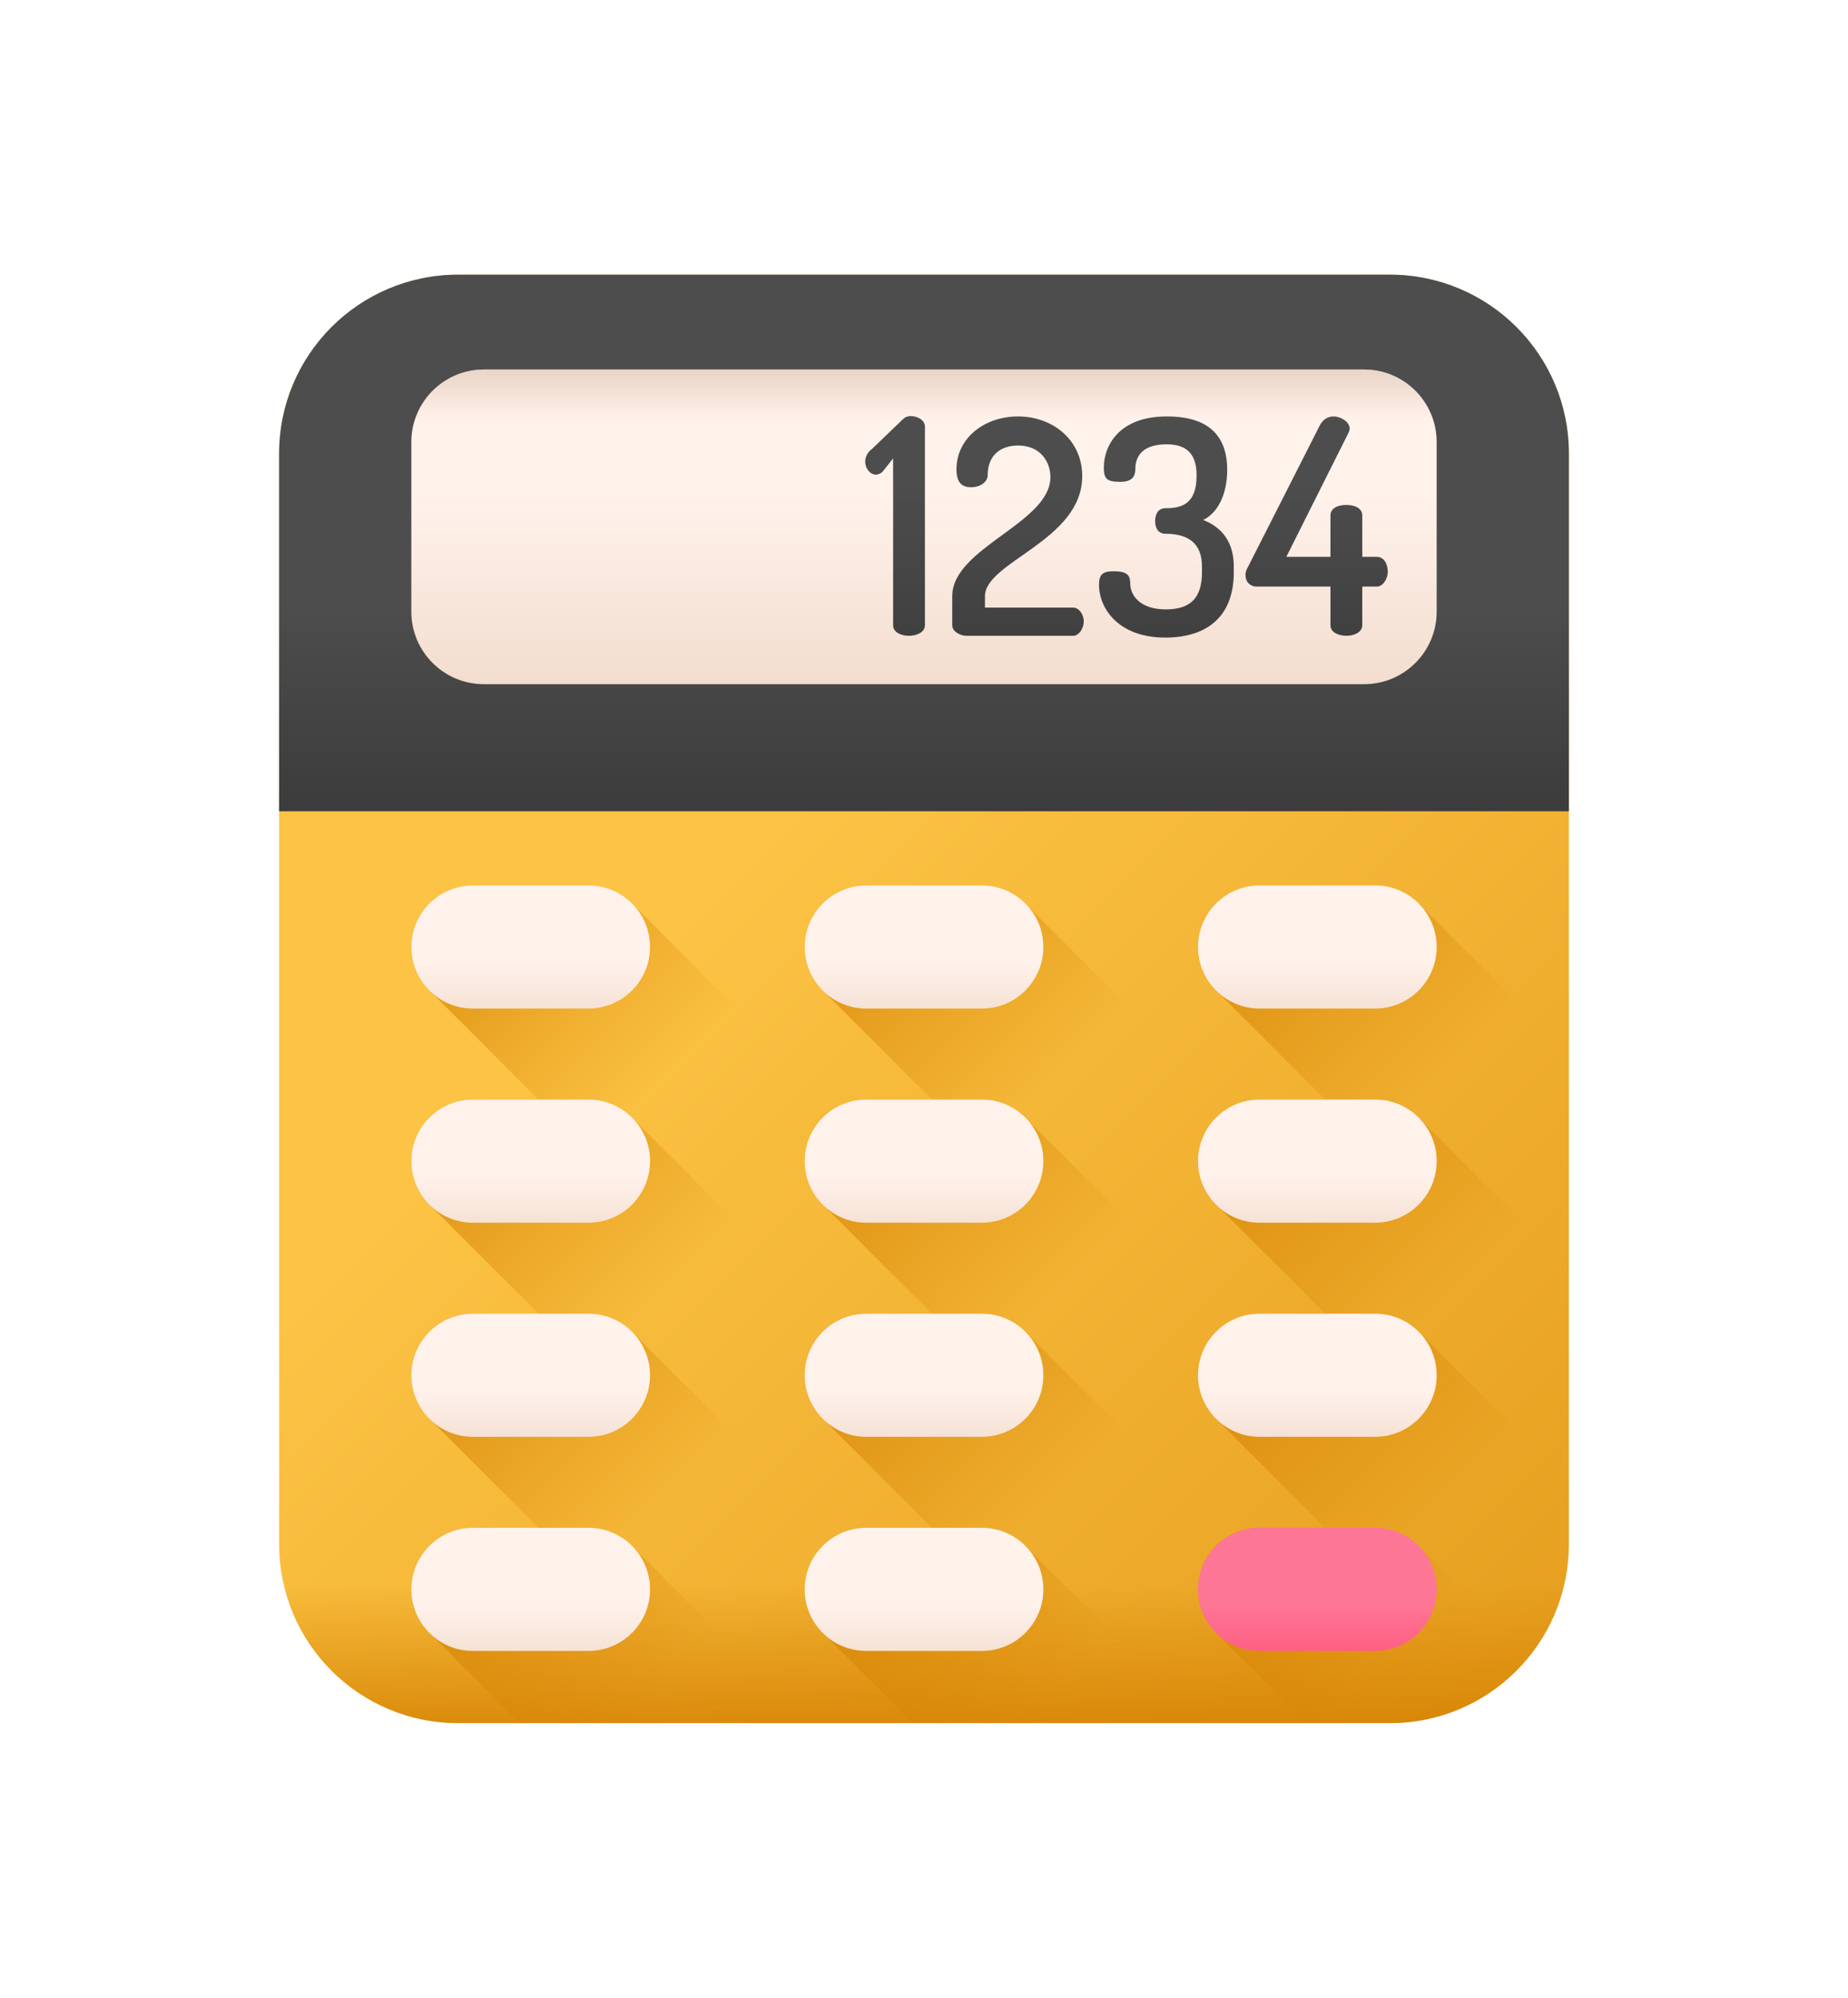 <svg width="74" height="80" viewBox="0 0 74 80" fill="none" xmlns="http://www.w3.org/2000/svg">
<g filter="url(#filter0_d_49_177)">
<path d="M49.66 63H12.34C8.384 63 5.177 59.793 5.177 55.837V12.163C5.177 8.207 8.384 5 12.34 5H49.66C53.616 5 56.823 8.207 56.823 12.163V55.837C56.823 59.793 53.616 63 49.66 63Z" fill="url(#paint0_linear_49_177)"/>
<path d="M5.177 52.697V55.837C5.177 59.793 8.384 63 12.34 63H49.66C53.616 63 56.823 59.793 56.823 55.837V52.697H5.177Z" fill="url(#paint1_linear_49_177)"/>
<path d="M49.66 5H12.34C8.384 5 5.177 8.207 5.177 12.163V26.486H56.823V12.163C56.823 8.207 53.616 5 49.66 5Z" fill="url(#paint2_linear_49_177)"/>
<path d="M48.623 21.398H13.377C11.772 21.398 10.471 20.097 10.471 18.492V11.704C10.471 10.098 11.772 8.797 13.377 8.797H48.623C50.228 8.797 51.529 10.098 51.529 11.704V18.491C51.529 20.097 50.228 21.398 48.623 21.398Z" fill="url(#paint3_linear_49_177)"/>
<path d="M29.763 12.357L29.343 12.886C29.259 12.97 29.15 13.006 29.078 13.006C28.826 13.006 28.645 12.742 28.645 12.489C28.645 12.309 28.742 12.105 28.898 11.997L30.148 10.795C30.232 10.71 30.328 10.662 30.472 10.662C30.737 10.662 31.037 10.819 31.037 11.083V19.04C31.037 19.316 30.713 19.46 30.4 19.46C30.076 19.46 29.763 19.316 29.763 19.04V12.357H29.763Z" fill="url(#paint4_linear_49_177)"/>
<path d="M34.763 10.675C36.158 10.675 37.336 11.624 37.336 13.066C37.336 15.65 33.441 16.492 33.441 17.874V18.331H36.975C37.191 18.331 37.396 18.583 37.396 18.884C37.396 19.184 37.191 19.46 36.975 19.46H32.696C32.456 19.46 32.131 19.292 32.131 19.04V17.874C32.131 15.927 36.062 14.953 36.062 13.102C36.062 12.513 35.677 11.84 34.764 11.84C34.09 11.84 33.55 12.213 33.55 13.03C33.55 13.271 33.297 13.511 32.877 13.511C32.54 13.511 32.3 13.343 32.3 12.802C32.3 11.516 33.453 10.675 34.763 10.675Z" fill="url(#paint5_linear_49_177)"/>
<path d="M42.131 16.912V16.684C42.131 15.723 41.542 15.374 40.665 15.374C40.364 15.374 40.256 15.122 40.256 14.869C40.256 14.605 40.364 14.352 40.665 14.352C41.398 14.352 41.915 14.124 41.915 13.03C41.915 12.153 41.494 11.792 40.713 11.792C39.739 11.792 39.463 12.285 39.463 12.778C39.463 13.091 39.319 13.295 38.862 13.295C38.297 13.295 38.201 13.163 38.201 12.706C38.201 11.925 38.742 10.675 40.725 10.675C42.131 10.675 43.141 11.228 43.141 12.814C43.141 13.812 42.756 14.545 42.179 14.821C42.888 15.098 43.405 15.663 43.405 16.684V16.912C43.405 18.823 42.179 19.532 40.664 19.532C38.789 19.532 38.008 18.367 38.008 17.417C38.008 16.997 38.164 16.876 38.597 16.876C39.126 16.876 39.258 17.032 39.258 17.357C39.258 17.886 39.703 18.403 40.676 18.403C41.662 18.403 42.131 17.958 42.131 16.912Z" fill="url(#paint6_linear_49_177)"/>
<path d="M47.275 17.489H44.319C44.066 17.489 43.874 17.309 43.874 17.021C43.874 16.936 43.898 16.84 43.946 16.756L46.855 11.023C46.987 10.771 47.203 10.675 47.408 10.675C47.648 10.675 48.045 10.867 48.045 11.167C48.045 11.227 48.021 11.287 47.984 11.36L45.509 16.299H47.276V14.641C47.276 14.34 47.588 14.22 47.913 14.22C48.225 14.22 48.55 14.34 48.55 14.641V16.299H49.138C49.427 16.299 49.571 16.6 49.571 16.9C49.571 17.189 49.367 17.489 49.138 17.489H48.55V19.04C48.55 19.316 48.225 19.46 47.913 19.46C47.588 19.46 47.276 19.316 47.276 19.04V17.489H47.275V17.489Z" fill="url(#paint7_linear_49_177)"/>
<path d="M48.623 8.797H13.377C11.772 8.797 10.471 10.098 10.471 11.704V14.171H51.529V11.704C51.529 10.099 50.228 8.797 48.623 8.797Z" fill="url(#paint8_linear_49_177)"/>
<path d="M19.364 30.241C18.914 29.759 18.275 29.455 17.563 29.455H12.936C11.575 29.455 10.471 30.559 10.471 31.921C10.471 32.633 10.774 33.273 11.257 33.722L17.331 39.797C17.781 40.28 18.421 40.583 19.133 40.583H23.759C25.121 40.583 26.225 39.479 26.225 38.117C26.225 37.406 25.922 36.766 25.439 36.316L19.364 30.241Z" fill="url(#paint9_linear_49_177)"/>
<path d="M35.115 30.241C34.665 29.759 34.025 29.455 33.313 29.455H28.687C27.325 29.455 26.221 30.559 26.221 31.921C26.221 32.633 26.524 33.273 27.007 33.722L33.082 39.797C33.532 40.28 34.171 40.583 34.883 40.583H39.51C40.871 40.583 41.975 39.479 41.975 38.117C41.975 37.406 41.672 36.766 41.19 36.316L35.115 30.241Z" fill="url(#paint10_linear_49_177)"/>
<path d="M17.563 34.387H12.936C11.575 34.387 10.471 33.283 10.471 31.921C10.471 30.559 11.575 29.455 12.936 29.455H17.563C18.925 29.455 20.029 30.559 20.029 31.921C20.029 33.283 18.925 34.387 17.563 34.387Z" fill="url(#paint11_linear_49_177)"/>
<path d="M33.313 34.387H28.687C27.325 34.387 26.221 33.283 26.221 31.921C26.221 30.559 27.325 29.455 28.687 29.455H33.313C34.675 29.455 35.779 30.559 35.779 31.921C35.779 33.283 34.675 34.387 33.313 34.387Z" fill="url(#paint12_linear_49_177)"/>
<path d="M56.823 36.2V40.024C56.397 40.372 55.852 40.583 55.259 40.583H50.633C49.922 40.583 49.281 40.279 48.832 39.798L42.757 33.723C42.576 33.554 42.42 33.359 42.296 33.143C42.275 33.107 42.256 33.07 42.237 33.033C42.217 32.996 42.199 32.959 42.182 32.92C42.166 32.883 42.149 32.844 42.135 32.804C42.121 32.766 42.106 32.729 42.093 32.69C42.092 32.687 42.092 32.685 42.091 32.682C42.079 32.644 42.066 32.603 42.056 32.564C42.044 32.522 42.035 32.481 42.026 32.44C42.02 32.41 42.013 32.379 42.008 32.348C41.998 32.29 41.99 32.232 41.984 32.172C41.975 32.09 41.971 32.006 41.971 31.921C41.971 31.24 42.247 30.624 42.693 30.177C43.139 29.732 43.757 29.456 44.437 29.456H49.063C49.148 29.456 49.232 29.46 49.315 29.469C49.374 29.475 49.432 29.483 49.49 29.493C49.522 29.498 49.553 29.505 49.582 29.511C49.623 29.52 49.665 29.53 49.706 29.541C49.746 29.551 49.786 29.564 49.825 29.576C49.827 29.577 49.83 29.577 49.833 29.579C49.871 29.591 49.909 29.606 49.946 29.62C49.986 29.634 50.024 29.651 50.062 29.668C50.367 29.805 50.639 30.001 50.864 30.241L50.904 30.281L56.823 36.2Z" fill="url(#paint13_linear_49_177)"/>
<path d="M49.064 34.387H44.437C43.075 34.387 41.971 33.283 41.971 31.921C41.971 30.559 43.075 29.455 44.437 29.455H49.064C50.425 29.455 51.529 30.559 51.529 31.921C51.529 33.283 50.425 34.387 49.064 34.387Z" fill="url(#paint14_linear_49_177)"/>
<path d="M19.364 38.816C18.914 38.334 18.275 38.03 17.563 38.03H12.936C11.575 38.03 10.471 39.134 10.471 40.496C10.471 41.208 10.774 41.847 11.257 42.297L17.331 48.372C17.781 48.854 18.421 49.158 19.133 49.158H23.759C25.121 49.158 26.225 48.054 26.225 46.692C26.225 45.98 25.922 45.341 25.439 44.891L19.364 38.816Z" fill="url(#paint15_linear_49_177)"/>
<path d="M35.115 38.816C34.665 38.334 34.025 38.03 33.313 38.03H28.687C27.325 38.03 26.221 39.134 26.221 40.496C26.221 41.208 26.524 41.847 27.007 42.297L33.082 48.372C33.532 48.854 34.171 49.158 34.883 49.158H39.51C40.871 49.158 41.975 48.054 41.975 46.692C41.975 45.98 41.672 45.341 41.19 44.891L35.115 38.816Z" fill="url(#paint16_linear_49_177)"/>
<path d="M17.563 42.962H12.936C11.575 42.962 10.471 41.858 10.471 40.496C10.471 39.134 11.575 38.03 12.936 38.03H17.563C18.925 38.03 20.029 39.134 20.029 40.496C20.029 41.858 18.925 42.962 17.563 42.962Z" fill="url(#paint17_linear_49_177)"/>
<path d="M33.313 42.962H28.687C27.325 42.962 26.221 41.858 26.221 40.496C26.221 39.134 27.325 38.03 28.687 38.03H33.313C34.675 38.03 35.779 39.134 35.779 40.496C35.779 41.858 34.675 42.962 33.313 42.962Z" fill="url(#paint18_linear_49_177)"/>
<path d="M56.823 44.774V48.598C56.397 48.947 55.852 49.157 55.259 49.157H50.633C49.922 49.157 49.281 48.854 48.832 48.372L42.796 42.336L42.757 42.298C42.516 42.073 42.319 41.799 42.182 41.494C42.166 41.456 42.149 41.418 42.135 41.378C42.119 41.34 42.105 41.3 42.092 41.26C42.079 41.219 42.068 41.179 42.056 41.138C42.044 41.098 42.035 41.055 42.026 41.014C42.019 40.978 42.011 40.942 42.006 40.904C41.995 40.853 41.989 40.801 41.984 40.748C41.975 40.666 41.971 40.582 41.971 40.496C41.971 39.816 42.247 39.199 42.693 38.752C43.139 38.307 43.757 38.03 44.437 38.03H49.063C49.148 38.03 49.232 38.034 49.315 38.043C49.374 38.05 49.432 38.057 49.49 38.068C49.522 38.073 49.553 38.079 49.582 38.086C49.623 38.095 49.665 38.104 49.706 38.116C49.746 38.126 49.786 38.139 49.825 38.15C49.827 38.152 49.83 38.152 49.833 38.153C49.871 38.166 49.909 38.18 49.946 38.194C49.986 38.208 50.024 38.225 50.062 38.242C50.367 38.379 50.639 38.575 50.864 38.817L50.912 38.864L52.63 40.583L56.823 44.774Z" fill="url(#paint19_linear_49_177)"/>
<path d="M49.064 42.962H44.437C43.075 42.962 41.971 41.858 41.971 40.496C41.971 39.134 43.075 38.03 44.437 38.03H49.064C50.425 38.03 51.529 39.134 51.529 40.496C51.529 41.858 50.425 42.962 49.064 42.962Z" fill="url(#paint20_linear_49_177)"/>
<path d="M19.364 47.391C18.914 46.908 18.275 46.605 17.563 46.605H12.936C11.575 46.605 10.471 47.709 10.471 49.071C10.471 49.782 10.774 50.422 11.257 50.872L17.331 56.947C17.781 57.429 18.421 57.733 19.133 57.733H23.759C25.121 57.733 26.225 56.629 26.225 55.267C26.225 54.555 25.922 53.916 25.439 53.466L19.364 47.391Z" fill="url(#paint21_linear_49_177)"/>
<path d="M35.115 47.391C34.665 46.908 34.025 46.605 33.313 46.605H28.687C27.325 46.605 26.221 47.709 26.221 49.071C26.221 49.782 26.524 50.422 27.007 50.872L33.082 56.947C33.532 57.429 34.171 57.733 34.883 57.733H39.51C40.871 57.733 41.975 56.629 41.975 55.267C41.975 54.555 41.672 53.916 41.19 53.466L35.115 47.391Z" fill="url(#paint22_linear_49_177)"/>
<path d="M17.563 51.536H12.936C11.575 51.536 10.471 50.432 10.471 49.071C10.471 47.709 11.575 46.605 12.936 46.605H17.563C18.925 46.605 20.029 47.709 20.029 49.071C20.029 50.432 18.925 51.536 17.563 51.536Z" fill="url(#paint23_linear_49_177)"/>
<path d="M33.313 51.536H28.687C27.325 51.536 26.221 50.432 26.221 49.071C26.221 47.709 27.325 46.605 28.687 46.605H33.313C34.675 46.605 35.779 47.709 35.779 49.071C35.779 50.432 34.675 51.536 33.313 51.536Z" fill="url(#paint24_linear_49_177)"/>
<path d="M56.823 53.35V55.837C56.823 56.332 56.773 56.817 56.676 57.284V57.285C56.276 57.567 55.786 57.732 55.26 57.732H50.633C49.922 57.732 49.281 57.429 48.832 56.947L42.757 50.872C42.577 50.703 42.42 50.508 42.296 50.292C42.276 50.256 42.256 50.219 42.237 50.183C42.218 50.145 42.2 50.108 42.183 50.069C42.166 50.032 42.149 49.993 42.135 49.953C42.12 49.914 42.105 49.874 42.092 49.834C42.08 49.794 42.068 49.754 42.056 49.713C42.045 49.673 42.035 49.631 42.027 49.59C42.02 49.559 42.014 49.529 42.008 49.498C41.998 49.44 41.99 49.382 41.984 49.323C41.975 49.24 41.971 49.156 41.971 49.071C41.971 48.389 42.247 47.773 42.693 47.327C43.139 46.881 43.757 46.605 44.437 46.605H49.063C49.149 46.605 49.233 46.609 49.315 46.618C49.375 46.624 49.433 46.632 49.491 46.642C49.522 46.648 49.553 46.654 49.582 46.66C49.624 46.669 49.665 46.679 49.706 46.69C49.746 46.7 49.786 46.713 49.825 46.725C49.828 46.726 49.83 46.726 49.833 46.728C49.871 46.741 49.909 46.755 49.946 46.769C49.986 46.783 50.024 46.8 50.063 46.817C50.367 46.954 50.64 47.15 50.864 47.391L50.912 47.439L52.631 49.157L56.823 53.35Z" fill="url(#paint25_linear_49_177)"/>
<path d="M49.064 51.536H44.437C43.075 51.536 41.971 50.432 41.971 49.071C41.971 47.709 43.075 46.605 44.437 46.605H49.064C50.425 46.605 51.529 47.709 51.529 49.071C51.529 50.432 50.425 51.536 49.064 51.536Z" fill="url(#paint26_linear_49_177)"/>
<path d="M26.076 63H14.81L11.296 59.486L11.257 59.447C11.016 59.222 10.819 58.948 10.682 58.644C10.666 58.605 10.649 58.567 10.635 58.527C10.619 58.489 10.605 58.449 10.592 58.409C10.579 58.369 10.568 58.328 10.556 58.287C10.544 58.247 10.535 58.205 10.526 58.163C10.519 58.127 10.511 58.091 10.506 58.054C10.495 58.002 10.489 57.95 10.484 57.897C10.475 57.815 10.471 57.731 10.471 57.646C10.471 56.965 10.747 56.348 11.193 55.901C11.639 55.456 12.255 55.179 12.937 55.179H17.563C17.648 55.179 17.732 55.183 17.815 55.192C17.868 55.197 17.92 55.204 17.971 55.214C18.009 55.219 18.045 55.227 18.081 55.235C18.123 55.244 18.165 55.253 18.205 55.265C18.246 55.275 18.285 55.288 18.325 55.3C18.328 55.301 18.33 55.301 18.333 55.302C18.371 55.315 18.409 55.329 18.446 55.343C18.485 55.358 18.524 55.374 18.562 55.391C18.6 55.408 18.639 55.426 18.675 55.445C18.712 55.465 18.748 55.484 18.785 55.505C19 55.629 19.197 55.785 19.364 55.966L25.439 62.041C25.681 62.265 25.877 62.538 26.014 62.842C26.037 62.894 26.058 62.947 26.076 63Z" fill="url(#paint27_linear_49_177)"/>
<path d="M41.825 63H30.56L27.038 59.478C27.035 59.475 27.032 59.473 27.029 59.47L27.007 59.447C26.916 59.363 26.832 59.271 26.755 59.174C26.729 59.142 26.704 59.108 26.68 59.075C26.657 59.041 26.633 59.008 26.61 58.973C26.588 58.938 26.566 58.902 26.546 58.866C26.504 58.794 26.467 58.72 26.433 58.644C26.416 58.605 26.4 58.567 26.386 58.527C26.37 58.489 26.356 58.449 26.343 58.409C26.33 58.369 26.318 58.329 26.307 58.287C26.295 58.247 26.286 58.205 26.277 58.163C26.269 58.127 26.262 58.091 26.256 58.054C26.246 58.002 26.239 57.95 26.234 57.897C26.225 57.815 26.221 57.731 26.221 57.646C26.221 56.965 26.498 56.348 26.943 55.901C27.39 55.456 28.006 55.179 28.686 55.179H33.314C33.399 55.179 33.483 55.183 33.566 55.192C33.625 55.199 33.683 55.206 33.741 55.217C33.772 55.222 33.802 55.228 33.833 55.235C33.874 55.244 33.916 55.253 33.956 55.265C33.997 55.276 34.037 55.288 34.077 55.301C34.117 55.314 34.157 55.328 34.196 55.343C34.236 55.358 34.274 55.374 34.312 55.391C34.35 55.408 34.388 55.426 34.425 55.446C34.462 55.465 34.499 55.484 34.535 55.505C34.751 55.629 34.946 55.785 35.115 55.966L41.19 62.041C41.43 62.265 41.626 62.538 41.763 62.843C41.786 62.894 41.807 62.947 41.825 63Z" fill="url(#paint28_linear_49_177)"/>
<path d="M17.563 60.111H12.936C11.575 60.111 10.471 59.007 10.471 57.645C10.471 56.283 11.575 55.179 12.936 55.179H17.563C18.925 55.179 20.029 56.283 20.029 57.645C20.029 59.007 18.925 60.111 17.563 60.111Z" fill="url(#paint29_linear_49_177)"/>
<path d="M33.313 60.111H28.687C27.325 60.111 26.221 59.007 26.221 57.645C26.221 56.283 27.325 55.179 28.687 55.179H33.313C34.675 55.179 35.779 56.283 35.779 57.645C35.779 59.007 34.675 60.111 33.313 60.111Z" fill="url(#paint30_linear_49_177)"/>
<path d="M55.234 60.335C53.921 61.961 51.912 63 49.66 63H46.311L42.757 59.447C42.516 59.222 42.32 58.948 42.183 58.644C42.166 58.605 42.149 58.567 42.135 58.527C42.12 58.489 42.105 58.449 42.092 58.409C42.08 58.369 42.068 58.329 42.056 58.287C42.045 58.247 42.035 58.205 42.027 58.163C42.019 58.127 42.011 58.091 42.006 58.054C41.995 58.002 41.989 57.95 41.984 57.897C41.975 57.815 41.971 57.731 41.971 57.646C41.971 56.965 42.247 56.348 42.693 55.901C43.139 55.456 43.757 55.179 44.437 55.179H49.063C49.149 55.179 49.233 55.183 49.315 55.192C49.375 55.199 49.433 55.206 49.491 55.217C49.522 55.222 49.553 55.228 49.582 55.235C49.624 55.244 49.665 55.253 49.706 55.265C49.746 55.275 49.786 55.288 49.825 55.3C49.828 55.301 49.83 55.301 49.833 55.302C49.871 55.315 49.909 55.329 49.946 55.343C49.986 55.358 50.024 55.374 50.063 55.391C50.367 55.528 50.64 55.724 50.864 55.966L50.912 56.014L52.631 57.732L55.234 60.335Z" fill="url(#paint31_linear_49_177)"/>
<path d="M49.064 60.111H44.437C43.075 60.111 41.971 59.007 41.971 57.645C41.971 56.283 43.075 55.179 44.437 55.179H49.064C50.425 55.179 51.529 56.283 51.529 57.645C51.529 59.007 50.425 60.111 49.064 60.111Z" fill="url(#paint32_linear_49_177)"/>
</g>
<defs>
<filter id="filter0_d_49_177" x="0.177" y="0" width="73.646" height="80" filterUnits="userSpaceOnUse" color-interpolation-filters="sRGB">
<feFlood flood-opacity="0" result="BackgroundImageFix"/>
<feColorMatrix in="SourceAlpha" type="matrix" values="0 0 0 0 0 0 0 0 0 0 0 0 0 0 0 0 0 0 127 0" result="hardAlpha"/>
<feOffset dx="6" dy="6"/>
<feGaussianBlur stdDeviation="5.5"/>
<feComposite in2="hardAlpha" operator="out"/>
<feColorMatrix type="matrix" values="0 0 0 0 0 0 0 0 0 0 0 0 0 0 0 0 0 0 0.1 0"/>
<feBlend mode="normal" in2="BackgroundImageFix" result="effect1_dropShadow_49_177"/>
<feBlend mode="normal" in="SourceGraphic" in2="effect1_dropShadow_49_177" result="shape"/>
</filter>
<linearGradient id="paint0_linear_49_177" x1="24.47" y1="27.471" x2="84.536" y2="87.537" gradientUnits="userSpaceOnUse">
<stop stop-color="#FCC344"/>
<stop offset="1" stop-color="#D48000"/>
</linearGradient>
<linearGradient id="paint1_linear_49_177" x1="30.999" y1="57.388" x2="30.999" y2="64.623" gradientUnits="userSpaceOnUse">
<stop stop-color="#D48000" stop-opacity="0"/>
<stop offset="1" stop-color="#D48000"/>
</linearGradient>
<linearGradient id="paint2_linear_49_177" x1="30.999" y1="18.248" x2="30.999" y2="30.643" gradientUnits="userSpaceOnUse">
<stop stop-color="#4D4D4D"/>
<stop offset="1" stop-color="#333333"/>
</linearGradient>
<linearGradient id="paint3_linear_49_177" x1="30.999" y1="13.846" x2="30.999" y2="22.421" gradientUnits="userSpaceOnUse">
<stop stop-color="#FFF2EB"/>
<stop offset="1" stop-color="#F1DACB"/>
</linearGradient>
<linearGradient id="paint4_linear_49_177" x1="29.841" y1="13.296" x2="29.841" y2="25.569" gradientUnits="userSpaceOnUse">
<stop stop-color="#4D4D4D"/>
<stop offset="1" stop-color="#333333"/>
</linearGradient>
<linearGradient id="paint5_linear_49_177" x1="34.763" y1="13.296" x2="34.763" y2="25.569" gradientUnits="userSpaceOnUse">
<stop stop-color="#4D4D4D"/>
<stop offset="1" stop-color="#333333"/>
</linearGradient>
<linearGradient id="paint6_linear_49_177" x1="40.706" y1="13.296" x2="40.706" y2="25.569" gradientUnits="userSpaceOnUse">
<stop stop-color="#4D4D4D"/>
<stop offset="1" stop-color="#333333"/>
</linearGradient>
<linearGradient id="paint7_linear_49_177" x1="46.721" y1="13.296" x2="46.721" y2="25.569" gradientUnits="userSpaceOnUse">
<stop stop-color="#4D4D4D"/>
<stop offset="1" stop-color="#333333"/>
</linearGradient>
<linearGradient id="paint8_linear_49_177" x1="31" y1="10.833" x2="31" y2="6.586" gradientUnits="userSpaceOnUse">
<stop stop-color="#D3B4A0" stop-opacity="0"/>
<stop offset="1" stop-color="#D3B4A0"/>
</linearGradient>
<linearGradient id="paint9_linear_49_177" x1="20.504" y1="37.176" x2="10.24" y2="26.913" gradientUnits="userSpaceOnUse">
<stop stop-color="#D48000" stop-opacity="0"/>
<stop offset="1" stop-color="#D48000"/>
</linearGradient>
<linearGradient id="paint10_linear_49_177" x1="36.253" y1="37.176" x2="25.99" y2="26.912" gradientUnits="userSpaceOnUse">
<stop stop-color="#D48000" stop-opacity="0"/>
<stop offset="1" stop-color="#D48000"/>
</linearGradient>
<linearGradient id="paint11_linear_49_177" x1="15.249" y1="32.496" x2="15.249" y2="35.341" gradientUnits="userSpaceOnUse">
<stop stop-color="#FFF2EB"/>
<stop offset="1" stop-color="#F1DACB"/>
</linearGradient>
<linearGradient id="paint12_linear_49_177" x1="30.999" y1="32.496" x2="30.999" y2="35.341" gradientUnits="userSpaceOnUse">
<stop stop-color="#FFF2EB"/>
<stop offset="1" stop-color="#F1DACB"/>
</linearGradient>
<linearGradient id="paint13_linear_49_177" x1="51.997" y1="37.17" x2="41.74" y2="26.913" gradientUnits="userSpaceOnUse">
<stop stop-color="#D48000" stop-opacity="0"/>
<stop offset="1" stop-color="#D48000"/>
</linearGradient>
<linearGradient id="paint14_linear_49_177" x1="46.749" y1="32.496" x2="46.749" y2="35.341" gradientUnits="userSpaceOnUse">
<stop stop-color="#FFF2EB"/>
<stop offset="1" stop-color="#F1DACB"/>
</linearGradient>
<linearGradient id="paint15_linear_49_177" x1="20.504" y1="45.751" x2="10.24" y2="35.487" gradientUnits="userSpaceOnUse">
<stop stop-color="#D48000" stop-opacity="0"/>
<stop offset="1" stop-color="#D48000"/>
</linearGradient>
<linearGradient id="paint16_linear_49_177" x1="36.254" y1="45.75" x2="25.99" y2="35.487" gradientUnits="userSpaceOnUse">
<stop stop-color="#D48000" stop-opacity="0"/>
<stop offset="1" stop-color="#D48000"/>
</linearGradient>
<linearGradient id="paint17_linear_49_177" x1="15.249" y1="41.071" x2="15.249" y2="43.916" gradientUnits="userSpaceOnUse">
<stop stop-color="#FFF2EB"/>
<stop offset="1" stop-color="#F1DACB"/>
</linearGradient>
<linearGradient id="paint18_linear_49_177" x1="30.999" y1="41.071" x2="30.999" y2="43.916" gradientUnits="userSpaceOnUse">
<stop stop-color="#FFF2EB"/>
<stop offset="1" stop-color="#F1DACB"/>
</linearGradient>
<linearGradient id="paint19_linear_49_177" x1="51.997" y1="45.745" x2="41.74" y2="35.488" gradientUnits="userSpaceOnUse">
<stop stop-color="#D48000" stop-opacity="0"/>
<stop offset="1" stop-color="#D48000"/>
</linearGradient>
<linearGradient id="paint20_linear_49_177" x1="46.749" y1="41.071" x2="46.749" y2="43.916" gradientUnits="userSpaceOnUse">
<stop stop-color="#FFF2EB"/>
<stop offset="1" stop-color="#F1DACB"/>
</linearGradient>
<linearGradient id="paint21_linear_49_177" x1="20.504" y1="54.325" x2="10.24" y2="44.062" gradientUnits="userSpaceOnUse">
<stop stop-color="#D48000" stop-opacity="0"/>
<stop offset="1" stop-color="#D48000"/>
</linearGradient>
<linearGradient id="paint22_linear_49_177" x1="36.254" y1="54.325" x2="25.99" y2="44.062" gradientUnits="userSpaceOnUse">
<stop stop-color="#D48000" stop-opacity="0"/>
<stop offset="1" stop-color="#D48000"/>
</linearGradient>
<linearGradient id="paint23_linear_49_177" x1="15.249" y1="49.646" x2="15.249" y2="52.491" gradientUnits="userSpaceOnUse">
<stop stop-color="#FFF2EB"/>
<stop offset="1" stop-color="#F1DACB"/>
</linearGradient>
<linearGradient id="paint24_linear_49_177" x1="30.999" y1="49.646" x2="30.999" y2="52.491" gradientUnits="userSpaceOnUse">
<stop stop-color="#FFF2EB"/>
<stop offset="1" stop-color="#F1DACB"/>
</linearGradient>
<linearGradient id="paint25_linear_49_177" x1="51.986" y1="54.307" x2="41.744" y2="44.066" gradientUnits="userSpaceOnUse">
<stop stop-color="#D48000" stop-opacity="0"/>
<stop offset="1" stop-color="#D48000"/>
</linearGradient>
<linearGradient id="paint26_linear_49_177" x1="46.749" y1="49.646" x2="46.749" y2="52.491" gradientUnits="userSpaceOnUse">
<stop stop-color="#FFF2EB"/>
<stop offset="1" stop-color="#F1DACB"/>
</linearGradient>
<linearGradient id="paint27_linear_49_177" x1="19.819" y1="62.215" x2="10.417" y2="52.813" gradientUnits="userSpaceOnUse">
<stop stop-color="#D48000" stop-opacity="0"/>
<stop offset="1" stop-color="#D48000"/>
</linearGradient>
<linearGradient id="paint28_linear_49_177" x1="35.569" y1="62.215" x2="26.166" y2="52.813" gradientUnits="userSpaceOnUse">
<stop stop-color="#D48000" stop-opacity="0"/>
<stop offset="1" stop-color="#D48000"/>
</linearGradient>
<linearGradient id="paint29_linear_49_177" x1="15.249" y1="58.22" x2="15.249" y2="61.064" gradientUnits="userSpaceOnUse">
<stop stop-color="#FFF2EB"/>
<stop offset="1" stop-color="#F1DACB"/>
</linearGradient>
<linearGradient id="paint30_linear_49_177" x1="30.999" y1="58.22" x2="30.999" y2="61.064" gradientUnits="userSpaceOnUse">
<stop stop-color="#FFF2EB"/>
<stop offset="1" stop-color="#F1DACB"/>
</linearGradient>
<linearGradient id="paint31_linear_49_177" x1="49.636" y1="60.533" x2="42.351" y2="53.247" gradientUnits="userSpaceOnUse">
<stop stop-color="#D48000" stop-opacity="0"/>
<stop offset="1" stop-color="#D48000"/>
</linearGradient>
<linearGradient id="paint32_linear_49_177" x1="46.749" y1="58.22" x2="46.749" y2="61.064" gradientUnits="userSpaceOnUse">
<stop stop-color="#FE7695"/>
<stop offset="1" stop-color="#FE547B"/>
</linearGradient>
</defs>
</svg>
